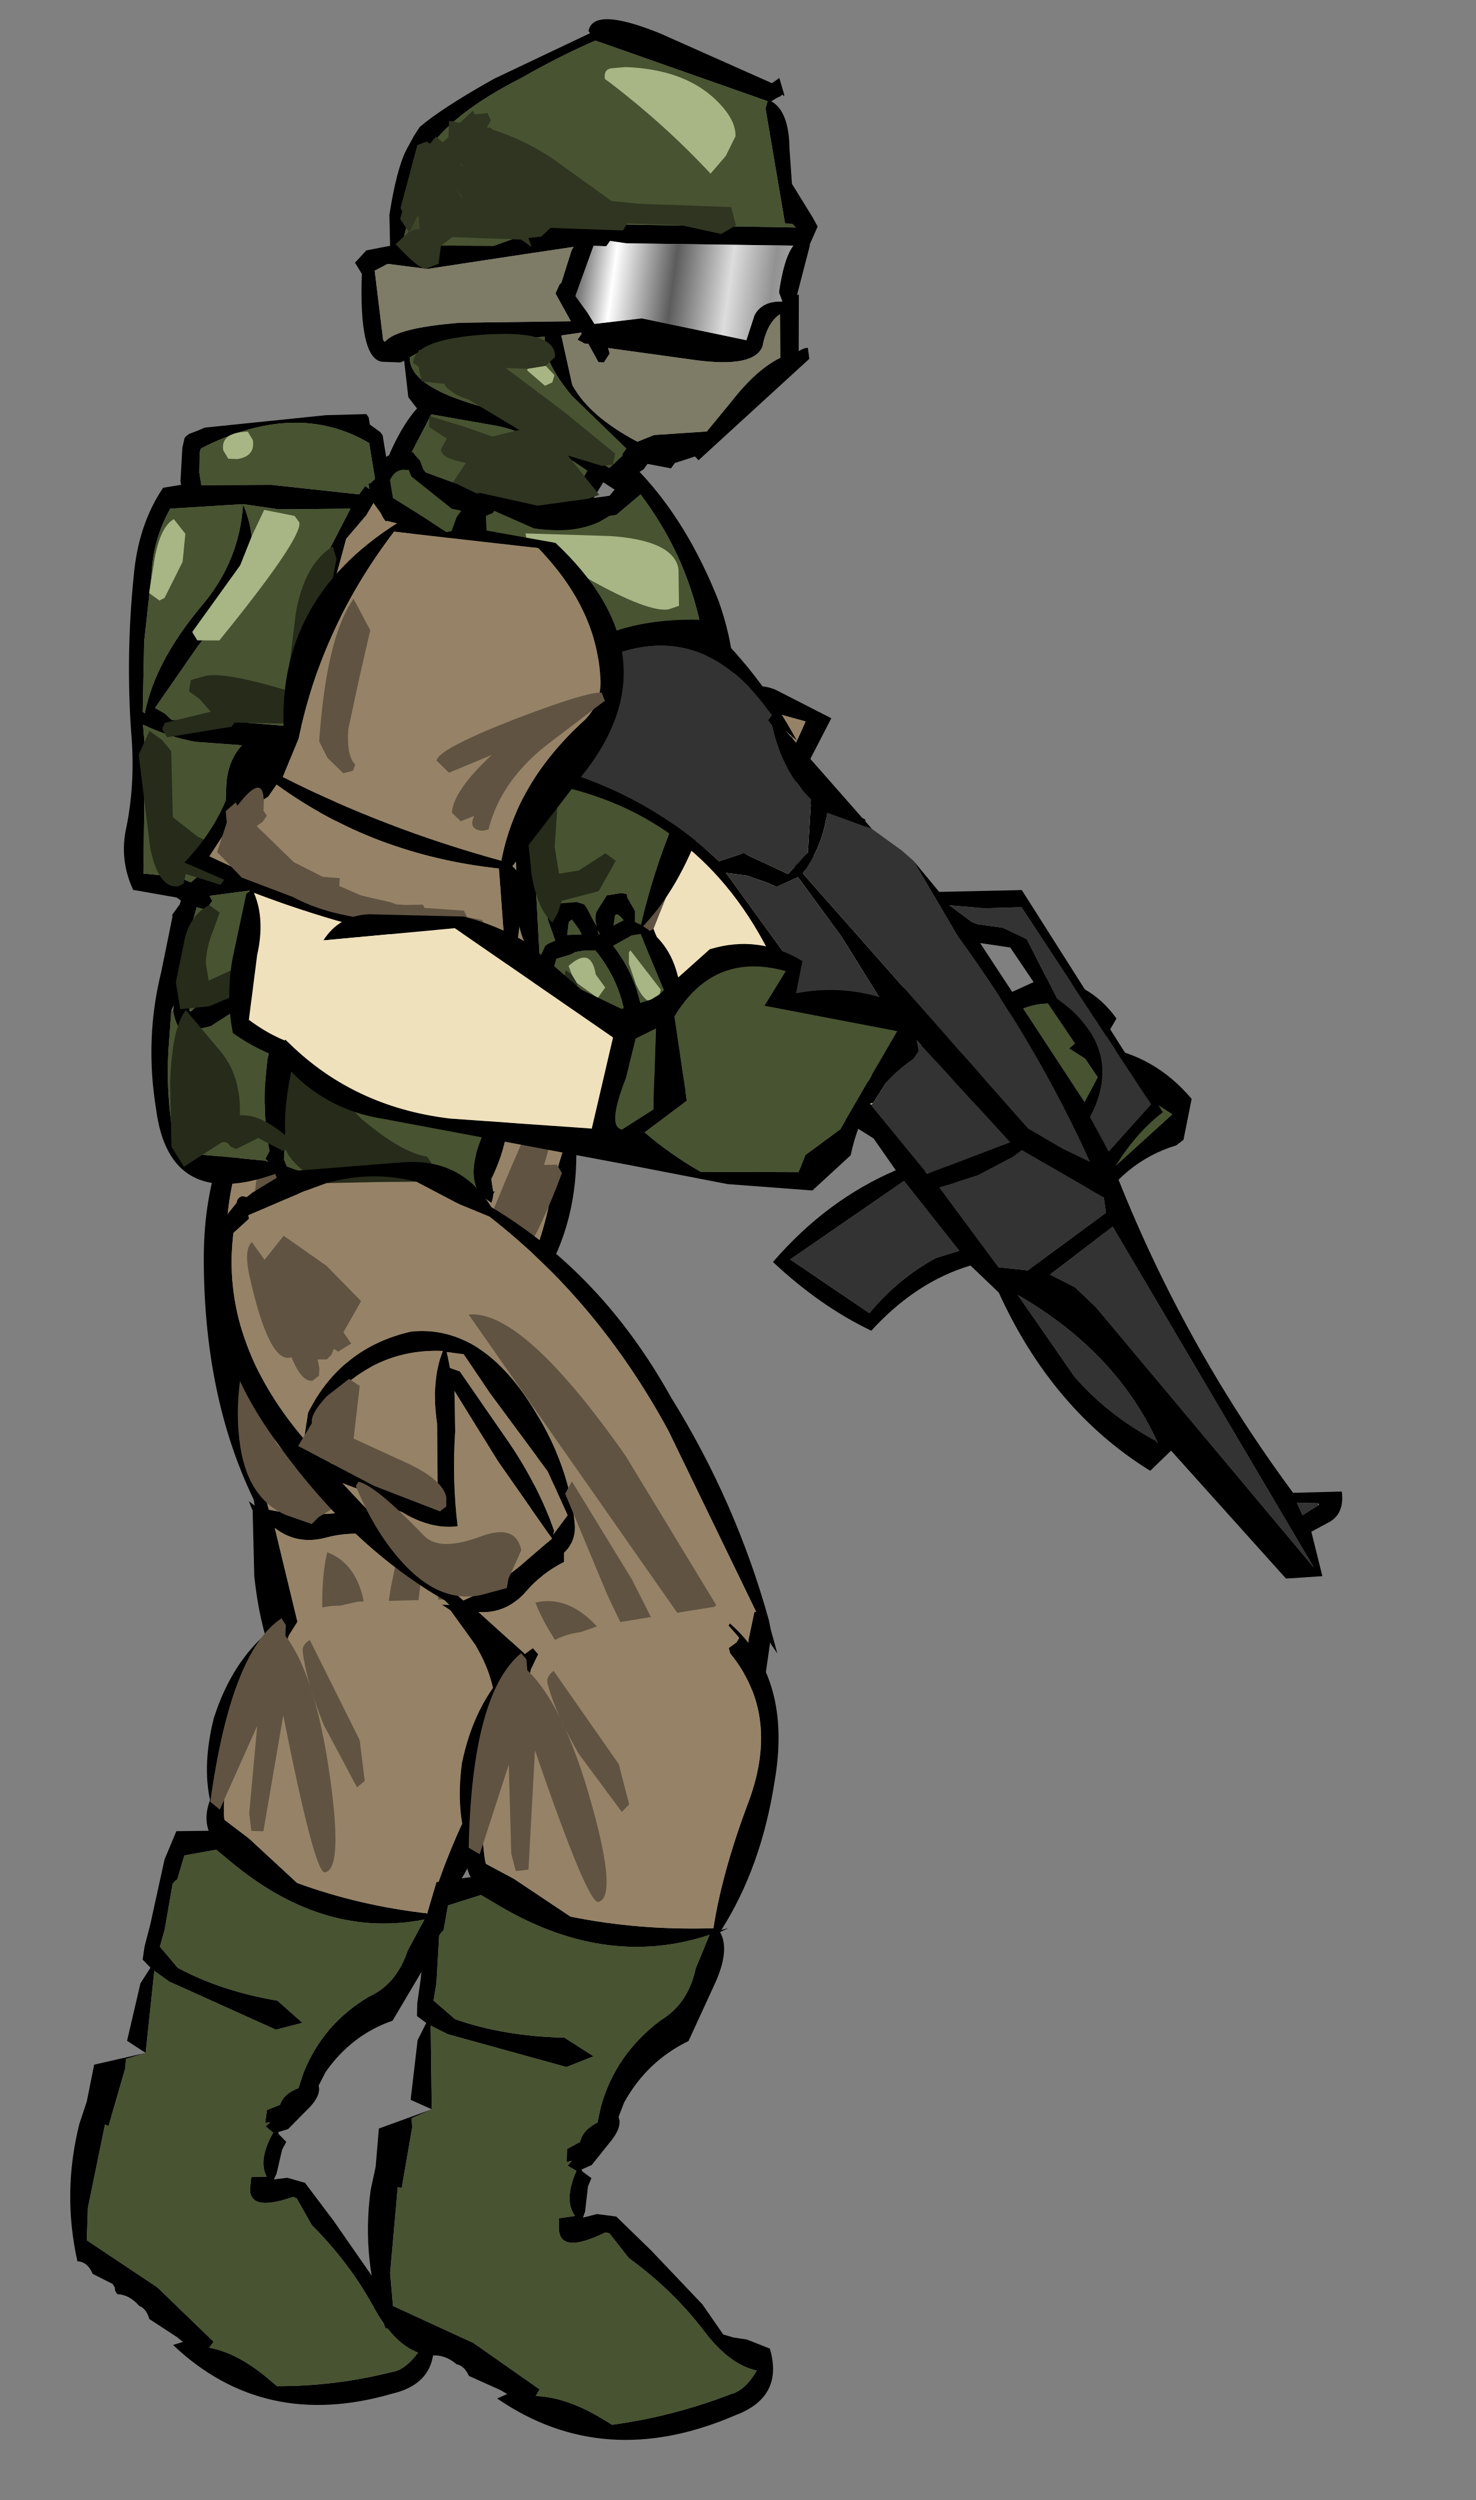 <?xml version="1.0" encoding="UTF-8" standalone="no"?>
<svg xmlns:xlink="http://www.w3.org/1999/xlink" height="394.8px" width="233.1px" xmlns="http://www.w3.org/2000/svg">
  <rect width="100%" height="100%" fill="#808080" stroke="none"/>
  <g transform="matrix(6.0, 0.0, 0.0, 6.0, 4.2, 0.0)">
    <use height="17.3" transform="matrix(0.397, -0.909, 0.767, 0.335, 7.35, 22.55)" width="11.3" xlink:href="#sprite0"/>
    <use height="7.8" transform="matrix(0.847, 0.28, -0.311, 0.941, 17.4, 21.3)" width="16.95" xlink:href="#sprite1"/>
    <use height="15.35" transform="matrix(0.955, 0.034, -0.034, 0.955, 8.88, 0.277)" width="12.7" xlink:href="#sprite2"/>
    <use height="17.8" transform="matrix(0.875, 0.372, -0.372, 0.875, 6.618, 26.767)" width="13.35" xlink:href="#sprite3"/>
    <use height="22.2" transform="matrix(0.885, -0.109, 0.115, 0.934, -0.702, 43.314)" width="14.85" xlink:href="#sprite4"/>
    <use height="26.95" transform="matrix(0.943, -0.154, 0.154, 0.943, 0.589, 11.924)" width="17.7" xlink:href="#sprite5"/>
    <use height="17.8" transform="matrix(0.931, -0.186, 0.186, 0.93, 4.393, 31.305)" width="13.35" xlink:href="#sprite3"/>
    <use height="22.2" transform="matrix(0.921, -0.238, 0.238, 0.921, 5.277, 45.312)" width="14.85" xlink:href="#sprite4"/>
    <use height="14.45" transform="matrix(0.537, 0.703, -0.635, 0.485, 18.811, 13.759)" width="35.4" xlink:href="#sprite6"/>
    <use height="17.3" transform="matrix(0.988, 0.069, -0.058, 0.834, 4.8, 13.4)" width="11.3" xlink:href="#sprite0"/>
    <use height="7.8" transform="matrix(0.99, -0.035, 0.035, 0.99, 6.55, 24.1)" width="16.95" xlink:href="#sprite1"/>
  </g>
  <defs>
    <g id="sprite0" transform="matrix(1.0, 0.0, 0.0, 1.0, 0.0, 0.0)">
      <use height="17.3" transform="matrix(1.0, 0.0, 0.0, 1.0, 0.0, 0.0)" width="11.3" xlink:href="#shape0"/>
    </g>
    <g id="shape0" transform="matrix(1.0, 0.0, 0.0, 1.0, 0.0, 0.0)">
      <path d="M4.95 0.3 Q3.2 3.45 2.8 7.0 L2.45 8.25 Q5.25 9.65 8.4 10.4 8.65 7.9 10.35 5.8 10.75 5.25 10.7 4.55 10.5 2.3 8.8 0.5 L4.95 0.3 M6.35 0.2 L6.9 0.0 9.25 0.3 Q12.55 3.5 10.55 7.25 L8.7 10.55 Q9.05 10.85 9.05 11.45 L8.95 13.4 7.65 13.3 7.2 14.4 Q6.85 14.95 6.85 15.65 L5.7 16.55 4.9 17.3 Q3.05 17.45 1.6 16.4 1.35 15.3 1.45 14.1 L1.7 12.0 1.8 11.9 0.0 11.15 Q1.1 9.6 1.25 7.65 L2.0 7.6 2.45 7.25 Q1.8 2.8 5.05 0.0 L6.35 0.2 M8.35 10.65 Q5.0 10.5 2.3 8.5 L2.1 8.9 1.75 9.2 1.5 9.1 0.65 10.9 Q4.45 12.7 8.6 12.7 L8.35 10.65 M2.0 15.95 Q4.25 17.65 5.95 15.5 L6.3 15.3 6.6 13.95 7.05 13.2 Q4.4 12.85 1.9 11.95 2.25 12.75 2.1 13.9 L2.0 15.95" fill="#000000" fill-rule="evenodd" stroke="none"/>
      <path d="M4.95 0.3 L8.8 0.5 Q10.5 2.3 10.7 4.55 10.75 5.25 10.35 5.8 8.65 7.9 8.4 10.4 5.25 9.65 2.45 8.25 L2.8 7.0 Q3.2 3.45 4.95 0.3 M8.35 10.65 L8.6 12.7 Q4.45 12.7 0.65 10.9 L1.5 9.1 1.75 9.2 2.1 8.9 2.3 8.5 Q5.0 10.5 8.35 10.65" fill="#968367" fill-rule="evenodd" stroke="none"/>
      <path d="M2.0 15.95 L2.1 13.9 Q2.25 12.75 1.9 11.95 4.4 12.85 7.05 13.2 L6.6 13.95 6.3 15.3 5.95 15.5 Q4.25 17.65 2.0 15.95" fill="#f0e1bd" fill-rule="evenodd" stroke="none"/>
      <path d="M10.85 5.15 L10.75 5.25 9.55 6.5 Q8.25 7.8 8.0 9.45 L7.85 9.5 Q7.45 9.5 7.6 9.05 L7.25 9.25 7.0 9.0 Q7.0 8.3 7.95 7.1 L6.85 7.75 6.5 7.4 Q6.5 7.05 8.45 5.95 10.35 4.9 10.75 4.9 L10.85 5.15 M4.3 4.95 L4.1 6.6 Q4.1 7.45 4.35 7.7 L4.3 7.9 4.05 8.0 3.6 7.55 3.35 7.05 Q3.35 3.75 4.0 2.5 L4.5 3.45 4.3 4.95 M1.3 9.25 L1.45 9.0 Q2.0 8.15 2.0 9.3 L2.0 9.35 2.1 9.5 2.0 9.7 1.85 9.85 2.9 10.9 3.1 11.0 3.7 11.3 4.15 11.3 4.15 11.55 4.75 11.8 5.55 11.95 5.7 12.0 5.75 12.0 5.95 12.0 6.4 11.95 6.45 12.05 7.5 12.05 7.6 12.25 8.0 12.3 8.1 12.5 7.85 12.75 7.35 12.75 7.25 12.75 6.0 12.7 5.85 12.75 5.4 12.65 4.7 12.5 Q3.7 12.4 2.95 12.0 L1.55 11.5 0.85 10.75 1.05 9.8 1.0 9.45 1.25 9.15 1.3 9.25" fill="#605342" fill-rule="evenodd" stroke="none"/>
    </g>
    <g id="sprite1" transform="matrix(1.0, 0.0, 0.0, 1.0, 0.0, 0.0)">
      <use height="7.8" transform="matrix(1.0, 0.0, 0.0, 1.0, 0.0, 0.0)" width="16.95" xlink:href="#shape1"/>
    </g>
    <g id="shape1" transform="matrix(1.0, 0.0, 0.0, 1.0, 0.0, 0.0)">
      <path d="M1.25 0.7 Q1.7 0.05 2.5 0.05 L5.0 0.2 Q5.85 0.45 6.65 0.95 L8.05 2.25 9.1 2.8 10.0 2.55 11.5 1.3 Q12.8 0.95 13.95 1.7 L13.75 2.55 Q15.35 2.3 16.8 3.1 L16.95 4.2 16.8 4.4 Q15.45 5.25 15.05 6.9 L14.0 7.8 11.75 7.55 9.15 6.95 2.7 5.5 Q1.1 5.2 0.1 3.95 -0.15 3.55 0.15 3.3 1.85 5.15 4.45 5.55 L8.2 5.95 8.85 3.55 4.75 0.5 1.25 0.7 M10.0 3.35 L9.45 3.6 9.15 4.65 Q8.6 5.9 9.0 6.0 L9.85 5.5 10.0 3.35 M12.9 2.85 L13.5 1.95 Q11.6 1.35 10.5 3.05 L10.75 5.3 9.6 6.1 Q10.25 6.7 11.05 7.2 L13.65 7.3 13.85 6.85 14.8 6.2 16.4 3.65 12.9 2.85" fill="#000000" fill-rule="evenodd" stroke="none"/>
      <path d="M1.25 0.7 L4.75 0.5 8.85 3.55 8.2 5.95 4.45 5.55 Q1.85 5.15 0.15 3.3 L0.3 1.05 1.25 0.7" fill="#f0e1bd" fill-rule="evenodd" stroke="none"/>
      <path d="M12.9 2.85 L16.4 3.65 14.8 6.2 13.85 6.85 13.65 7.3 11.05 7.2 Q10.25 6.7 9.6 6.1 L10.75 5.3 10.5 3.05 Q11.6 1.35 13.5 1.95 L12.9 2.85 M10.0 3.35 L9.85 5.5 9.0 6.0 Q8.6 5.9 9.15 4.65 L9.45 3.6 10.0 3.35" fill="#485331" fill-rule="evenodd" stroke="none"/>
    </g>
    <g id="sprite2" transform="matrix(1.0, 0.0, 0.0, 1.0, -0.4, 1.4)">
      <use height="15.35" transform="matrix(1.0, 0.0, 0.0, 1.0, 0.4, -1.4)" width="12.7" xlink:href="#shape2"/>
    </g>
    <g id="shape2" transform="matrix(1.0, 0.0, 0.0, 1.0, -0.4, 1.4)">
      <path d="M6.6 -1.05 Q6.7 -1.75 8.6 -1.05 L11.7 0.2 11.9 0.05 12.05 0.5 12.05 0.55 12.0 0.5 11.95 0.55 11.85 0.6 11.7 0.7 Q12.2 0.95 12.25 2.0 L12.35 2.95 12.95 3.85 13.1 4.1 12.9 4.6 12.9 4.65 12.6 6.0 12.65 6.0 12.7 7.55 Q12.85 7.45 12.95 7.45 L13.0 7.75 10.05 10.65 9.95 10.55 9.4 10.75 9.3 10.9 8.65 10.8 8.55 10.95 8.05 11.3 8.15 11.5 8.1 11.6 7.95 11.65 7.45 11.35 7.05 12.05 6.85 12.35 6.9 12.55 Q6.85 13.0 5.95 13.55 4.95 14.05 4.15 13.95 2.9 13.8 2.05 12.75 1.2 11.85 1.25 11.45 L1.25 11.4 1.35 11.3 Q1.75 10.1 2.25 9.5 L2.0 9.2 1.85 8.2 1.75 8.25 1.6 8.25 1.25 8.25 Q0.6 8.2 0.6 5.85 L0.4 5.55 0.7 5.2 1.35 5.05 1.3 4.2 Q1.45 2.95 1.7 2.4 L1.9 2.0 2.05 1.75 Q2.65 1.2 4.05 0.35 L6.65 -1.0 6.6 -1.05 M11.6 0.7 L6.8 -0.8 Q5.85 -0.35 4.8 0.3 2.9 1.35 2.25 2.45 L1.65 5.1 2.55 5.0 4.2 4.95 5.7 4.35 6.75 4.25 6.8 4.25 6.9 4.15 7.0 4.25 12.4 4.15 12.5 4.15 12.4 4.05 12.2 4.05 11.55 0.9 11.6 0.7 M12.45 4.65 L7.85 4.75 7.4 4.7 7.3 4.85 6.95 4.85 6.5 6.25 6.85 6.7 7.05 7.0 8.35 6.8 11.25 7.3 11.45 6.6 Q11.65 6.2 12.2 6.2 L12.1 5.95 Q12.2 5.0 12.45 4.65 M12.15 6.55 Q11.8 6.8 11.7 7.45 11.5 8.05 9.9 7.9 L7.45 7.65 7.5 7.8 7.35 8.05 7.2 8.05 6.9 7.55 6.8 7.55 6.6 7.45 6.7 7.3 6.7 7.25 6.15 7.35 6.5 8.7 Q7.0 9.55 8.35 10.2 L8.8 10.0 10.25 9.85 10.9 9.0 Q11.55 8.1 12.2 7.75 L12.15 6.55 M6.1 5.9 L6.35 5.0 6.4 4.9 5.05 5.15 2.4 5.65 1.3 5.55 0.95 5.75 1.25 7.65 1.3 7.7 Q1.6 7.3 3.35 7.1 L6.4 6.95 5.95 6.2 6.05 5.95 6.1 5.9 M2.25 7.95 L2.0 8.1 Q2.0 9.0 4.55 9.5 L6.65 10.4 7.6 10.95 7.95 10.6 7.95 10.55 8.05 10.4 6.5 9.0 Q5.65 8.05 5.7 7.4 L4.3 7.55 2.25 7.9 2.25 7.95 M1.75 11.35 L2.45 12.5 Q3.15 13.35 4.25 13.5 5.15 13.6 5.9 13.0 L6.1 12.8 6.1 12.7 7.0 11.05 Q5.45 10.05 4.45 9.9 L2.65 9.65 2.15 10.7 1.75 11.35" fill="#000000" fill-rule="evenodd" stroke="none"/>
      <path d="M11.6 0.7 L11.55 0.9 12.2 4.05 12.4 4.05 12.5 4.15 12.4 4.15 7.0 4.25 6.9 4.15 6.8 4.25 6.75 4.25 5.7 4.35 4.2 4.95 2.55 5.0 1.65 5.1 2.25 2.45 Q2.9 1.35 4.8 0.3 5.85 -0.35 6.8 -0.8 L11.6 0.7 M1.75 11.35 L2.15 10.7 2.65 9.65 4.45 9.9 Q5.45 10.05 7.0 11.05 L6.1 12.7 6.1 12.8 5.9 13.0 Q5.15 13.6 4.25 13.5 3.15 13.35 2.45 12.5 L1.75 11.35 M2.25 7.95 L2.25 7.9 4.3 7.55 5.7 7.4 Q5.65 8.05 6.5 9.0 L8.05 10.4 7.95 10.55 7.95 10.6 7.6 10.95 6.65 10.4 4.55 9.5 Q2.0 9.0 2.0 8.1 L2.25 7.95" fill="#485331" fill-rule="evenodd" stroke="none"/>
      <path d="M6.1 5.9 L6.05 5.95 5.95 6.2 6.4 6.95 3.35 7.1 Q1.6 7.3 1.3 7.7 L1.25 7.65 0.95 5.75 1.3 5.55 2.4 5.65 5.05 5.15 6.4 4.9 6.35 5.0 6.1 5.9 M12.15 6.55 L12.2 7.75 Q11.55 8.1 10.9 9.0 L10.25 9.85 8.8 10.0 8.35 10.2 Q7.0 9.55 6.5 8.7 L6.15 7.35 6.7 7.25 6.7 7.3 6.6 7.45 6.8 7.55 6.9 7.55 7.2 8.05 7.35 8.05 7.5 7.8 7.45 7.65 9.9 7.9 Q11.5 8.05 11.7 7.45 11.8 6.8 12.15 6.55" fill="#7e7b67" fill-rule="evenodd" stroke="none"/>
      <path d="M12.45 4.65 Q12.2 5.0 12.1 5.95 L12.2 6.2 Q11.65 6.2 11.45 6.6 L11.25 7.3 8.35 6.8 7.05 7.0 6.85 6.7 6.5 6.25 6.95 4.85 7.3 4.85 7.4 4.7 7.85 4.75 12.45 4.65" fill="url(#gradient0)" fill-rule="evenodd" stroke="none"/>
      <path d="M7.65 -0.1 Q9.2 -0.1 10.1 0.65 10.75 1.2 10.75 1.7 L10.5 2.25 10.1 2.75 Q8.8 1.45 7.25 0.35 L7.1 0.25 Q7.05 0.0 7.25 -0.05 L7.65 -0.1 M5.75 8.2 L6.0 8.45 5.95 8.65 5.75 8.75 5.25 8.35 5.25 8.3 5.75 8.2" fill="#a8b685" fill-rule="evenodd" stroke="none"/>
      <path d="M3.2 2.7 L3.25 2.75 3.25 2.8 3.2 2.7 M1.95 4.6 L1.9 4.6 2.05 4.25 2.1 4.2 2.15 4.55 1.95 4.6" fill="#3e4529" fill-rule="evenodd" stroke="none"/>
      <path d="M10.85 4.15 L10.45 4.4 9.35 4.2 7.85 4.2 7.75 4.4 5.75 4.4 5.5 4.65 5.15 4.7 5.25 4.95 4.95 4.75 3.8 4.75 3.05 4.75 2.75 5.0 2.7 5.5 2.35 5.65 Q2.15 5.65 1.5 5.0 L1.85 4.65 1.6 4.3 1.65 4.1 1.6 4.0 2.0 2.25 2.25 2.15 2.35 2.2 2.5 2.0 2.7 2.15 2.85 2.0 2.85 1.55 3.15 1.6 3.35 1.4 3.5 1.25 3.55 1.35 3.9 1.3 4.0 1.5 3.9 1.7 4.0 1.7 4.05 1.75 Q4.95 2.0 5.75 2.5 L7.4 3.6 8.15 3.65 10.7 3.65 10.85 4.15 M3.2 2.7 L3.25 2.8 3.25 2.75 3.2 2.7 M1.95 4.6 L2.15 4.55 2.1 4.2 2.05 4.25 1.9 4.6 1.85 4.65 1.95 4.6 M3.25 3.6 L3.1 3.4 3.3 3.7 3.25 3.6 M5.25 8.3 L4.65 8.3 6.3 9.45 7.75 10.55 7.7 10.85 7.4 10.9 6.45 10.65 7.35 11.7 6.85 11.9 7.0 12.1 Q7.0 12.55 4.6 13.25 3.3 13.25 3.25 12.15 L3.25 11.6 3.65 10.95 Q2.95 10.85 2.95 10.6 L3.1 10.3 2.6 10.0 2.6 9.7 3.55 9.95 4.35 10.2 5.05 10.0 5.1 10.0 3.65 9.2 Q3.25 9.1 3.0 8.85 L3.0 8.8 2.35 8.75 2.25 8.35 2.1 8.25 Q2.1 7.6 4.05 7.4 6.0 7.2 6.0 7.95 L5.75 8.2 5.25 8.3" fill="#2f3520" fill-rule="evenodd" stroke="none"/>
    </g>
    <linearGradient gradientTransform="matrix(0.004, 4.0E-4, -2.0E-4, 0.002, 9.45, 5.75)" gradientUnits="userSpaceOnUse" id="gradient0" spreadMethod="pad" x1="-819.2" x2="819.2">
      <stop offset="0.008" stop-color="#373737"/>
      <stop offset="0.208" stop-color="#ffffff"/>
      <stop offset="0.459" stop-color="#5c5c5c"/>
      <stop offset="0.694" stop-color="#dddddd"/>
      <stop offset="0.871" stop-color="#929292"/>
      <stop offset="1.0" stop-color="#aaaaaa"/>
    </linearGradient>
    <g id="sprite3" transform="matrix(1.0, 0.0, 0.0, 1.0, -0.55, 0.1)">
      <use height="17.8" transform="matrix(1.0, 0.0, 0.0, 1.0, 0.55, -0.1)" width="13.35" xlink:href="#shape3"/>
    </g>
    <g id="shape3" transform="matrix(1.0, 0.0, 0.0, 1.0, -0.55, 0.1)">
      <path d="M3.45 -0.05 L6.4 0.3 Q8.0 0.5 8.55 2.0 11.2 4.4 12.4 8.15 13.6 11.35 13.85 14.75 L13.85 15.0 13.9 15.7 13.75 15.35 13.75 15.4 13.45 16.25 13.2 16.45 12.35 17.05 12.15 17.3 Q8.45 18.8 6.0 14.4 L5.25 12.75 5.05 12.55 5.25 12.6 5.15 12.45 Q2.75 10.35 1.25 6.8 0.0 3.8 1.0 1.45 L1.0 1.35 1.0 1.2 1.05 1.0 1.65 0.5 Q1.7 0.35 1.85 0.35 L1.95 0.4 2.15 0.3 3.25 -0.1 3.45 -0.05 M6.55 5.7 L6.55 6.15 6.8 6.3 7.75 8.5 Q8.3 9.8 8.5 11.15 L8.45 11.25 8.95 10.8 8.65 9.5 7.5 7.05 7.0 5.85 6.55 5.7 M4.2 0.45 L3.55 0.55 1.9 0.9 1.9 1.0 1.4 1.3 Q0.45 4.15 2.2 7.3 L2.45 6.6 Q3.7 5.0 5.7 4.95 7.7 5.15 8.65 7.85 9.25 9.5 9.1 11.05 9.05 11.55 8.65 11.8 L8.6 12.05 Q7.9 12.25 7.4 12.65 6.75 13.15 6.0 12.95 L8.6 16.45 Q8.95 16.95 9.55 17.1 11.45 17.4 12.9 16.05 L13.2 15.15 13.5 14.45 13.55 14.45 12.15 9.05 Q10.95 5.15 8.45 2.25 L7.7 1.75 6.65 0.9 Q5.5 0.35 4.2 0.45 M3.0 8.7 L4.9 11.75 5.0 11.7 5.65 12.55 Q6.65 12.35 7.6 11.8 L8.4 11.35 7.35 8.95 6.55 6.8 6.35 7.9 Q6.0 9.2 5.9 10.5 5.15 10.45 4.45 9.8 L3.6 9.3 3.55 9.15 3.5 9.1 3.4 8.95 3.0 8.7 M2.55 7.45 L2.7 7.65 2.75 7.8 2.8 8.1 5.05 9.5 5.45 9.95 5.9 7.6 Q5.95 6.45 6.45 5.65 4.8 5.25 3.35 6.2 2.7 6.7 2.55 7.45" fill="#000000" fill-rule="evenodd" stroke="none"/>
      <path d="M6.55 5.7 L7.0 5.85 7.5 7.05 8.65 9.5 8.95 10.8 8.45 11.25 8.5 11.15 Q8.3 9.8 7.75 8.5 L6.8 6.3 6.55 6.15 6.55 5.7 M4.2 0.45 L5.6 0.7 6.65 0.9 7.7 1.75 8.45 2.25 Q10.95 5.15 12.15 9.05 L13.55 14.45 13.5 14.45 13.2 15.15 12.9 16.05 Q11.45 17.4 9.55 17.1 8.95 16.95 8.6 16.45 L6.0 12.95 Q6.75 13.15 7.4 12.65 7.9 12.25 8.6 12.05 L8.65 11.8 Q9.05 11.55 9.1 11.05 9.25 9.5 8.65 7.85 7.7 5.15 5.7 4.95 3.7 5.0 2.45 6.6 L2.2 7.3 Q0.45 4.15 1.4 1.3 L1.9 1.0 1.9 0.9 3.55 0.55 4.2 0.45 M2.55 7.45 Q2.7 6.7 3.35 6.2 4.8 5.25 6.45 5.65 5.95 6.45 5.9 7.6 L5.45 9.95 5.05 9.5 2.8 8.1 2.75 7.8 2.7 7.65 2.55 7.45 M3.0 8.7 L3.4 8.95 3.5 9.1 3.55 9.15 3.6 9.3 4.45 9.8 Q5.15 10.45 5.9 10.5 6.0 9.2 6.35 7.9 L6.55 6.8 7.35 8.95 8.4 11.35 7.6 11.8 Q6.65 12.35 5.65 12.55 L5.0 11.7 4.9 11.75 3.0 8.7" fill="#968367" fill-rule="evenodd" stroke="none"/>
      <path d="M3.75 2.7 L4.5 3.85 3.85 4.6 4.0 4.95 3.6 5.1 3.5 5.0 3.4 5.15 3.25 5.25 3.0 5.2 3.0 5.45 2.95 5.65 2.75 5.75 Q2.45 5.75 2.3 5.0 L2.25 5.0 Q1.65 5.0 1.6 2.5 1.6 1.8 1.85 1.65 L2.1 2.2 2.75 1.65 3.75 2.7 M4.0 6.15 L3.55 7.55 4.65 8.35 Q5.75 9.1 5.75 9.65 L5.7 9.9 5.5 10.0 3.85 8.95 2.0 7.45 2.5 6.9 Q2.5 6.65 3.05 6.25 L3.75 5.9 4.0 6.15 M3.35 8.85 L3.45 8.75 Q3.9 8.95 4.95 10.6 5.3 11.1 6.5 10.9 7.5 10.75 7.5 11.5 L7.25 11.85 7.0 12.2 6.9 12.45 6.15 12.5 Q4.95 12.5 4.15 11.1 3.6 10.15 3.35 8.85 M9.25 9.9 L10.35 12.9 11.0 15.25 10.9 15.6 10.6 15.6 Q10.45 15.6 10.45 15.8 L10.35 16.15 9.6 13.2 9.0 10.2 9.25 9.9 M9.65 16.6 L9.5 16.65 Q9.15 16.65 8.45 15.25 7.75 13.9 7.6 13.0 9.15 12.95 9.85 15.85 L9.65 16.6 M12.05 14.4 L12.35 15.45 12.25 15.6 12.1 15.65 7.35 4.8 Q8.85 4.95 10.85 9.5 L12.5 14.05 12.05 14.4" fill="#605342" fill-rule="evenodd" stroke="none"/>
    </g>
    <g id="sprite4" transform="matrix(1.0, 0.0, 0.0, 1.0, 3.1, -0.35)">
      <use height="22.2" transform="matrix(1.0, 0.0, 0.0, 1.0, -3.1, 0.35)" width="14.85" xlink:href="#shape4"/>
    </g>
    <g id="shape4" transform="matrix(1.0, 0.0, 0.0, 1.0, 3.1, -0.35)">
      <path d="M5.7 0.7 L5.4 1.05 5.35 1.15 4.8 1.35 Q4.1 2.25 3.55 3.35 3.0 4.5 2.85 5.85 L2.85 5.95 3.5 6.55 4.75 7.95 Q6.5 8.8 8.5 9.25 9.1 7.85 10.25 6.2 11.8 4.05 10.85 2.0 L10.85 1.85 11.1 1.75 11.2 1.65 11.0 1.25 11.05 1.2 Q12.35 3.1 11.15 5.75 10.2 7.95 8.7 9.35 L8.9 9.35 8.65 9.4 Q8.8 9.95 8.15 10.75 L7.05 12.1 Q5.8 12.35 4.9 13.3 L4.65 13.65 Q4.7 13.95 4.2 14.3 L3.6 14.75 3.3 14.8 3.3 14.85 3.5 15.1 3.35 15.3 3.1 15.95 3.0 16.1 3.4 16.1 3.9 16.3 4.6 17.45 5.6 19.25 5.95 20.2 6.2 20.35 6.55 20.5 7.1 20.9 Q7.15 22.3 5.7 22.45 1.8 23.05 -0.55 20.35 L-0.25 20.3 -0.4 20.15 -1.15 19.55 Q-1.2 19.25 -1.4 19.15 -1.65 18.8 -2.0 18.75 L-2.05 18.65 -2.05 18.55 -2.1 18.45 -2.65 18.1 Q-2.75 17.75 -3.05 17.7 -3.25 15.75 -2.5 13.9 L-2.2 13.3 -1.85 12.3 -0.3 12.15 -0.8 11.75 -0.2 10.2 0.15 9.8 -0.05 9.55 0.05 9.2 0.3 8.6 0.95 6.85 1.4 6.1 2.35 6.2 Q2.25 5.8 2.5 5.35 2.4 4.35 2.9 3.1 3.85 1.15 5.6 0.5 L5.7 0.7 M-0.3 12.15 L-0.9 12.25 -0.95 12.5 -1.65 14.05 -1.75 14.0 -2.55 16.25 -2.7 17.15 -0.8 18.7 0.65 20.4 0.5 20.55 Q1.35 20.8 2.2 21.7 L2.35 21.85 Q4.05 22.05 5.75 21.85 6.15 21.85 6.6 21.4 5.9 21.05 5.45 19.95 4.9 18.65 3.95 17.5 L3.6 16.7 3.5 16.65 Q2.05 16.95 2.3 16.15 L2.35 15.95 2.8 16.0 Q2.6 15.5 3.15 14.8 L2.95 14.6 3.1 14.5 2.95 14.5 3.05 14.15 3.45 14.05 Q3.6 13.75 4.05 13.65 L4.25 13.25 Q5.0 11.95 6.45 11.35 7.3 11.1 7.75 10.2 L8.35 9.4 Q5.4 9.6 3.0 7.25 L2.5 6.75 1.55 6.8 1.5 6.9 1.25 7.45 Q1.2 7.45 1.1 7.55 L0.7 8.8 0.5 9.25 0.95 9.9 Q2.15 10.7 3.75 11.15 L4.4 11.85 3.6 11.95 0.65 10.25 0.25 9.9 -0.3 12.15" fill="#000000" fill-rule="evenodd" stroke="none"/>
      <path d="M11.0 1.25 L11.2 1.65 11.1 1.75 10.85 1.85 10.85 2.0 Q11.8 4.05 10.25 6.2 9.1 7.85 8.5 9.25 6.5 8.8 4.75 7.95 L3.5 6.55 2.85 5.95 2.85 5.85 Q3.0 4.5 3.55 3.35 4.1 2.25 4.8 1.35 L5.35 1.15 5.4 1.05 5.7 0.7 Q6.2 0.3 7.0 0.4 L7.55 0.35 10.8 0.65 10.95 0.75 10.9 0.8 Q10.75 1.2 11.0 1.25" fill="#968367" fill-rule="evenodd" stroke="none"/>
      <path d="M-0.3 12.15 L0.25 9.9 0.65 10.25 3.6 11.95 4.4 11.85 3.75 11.15 Q2.15 10.7 0.95 9.9 L0.5 9.25 0.7 8.8 1.1 7.55 Q1.2 7.45 1.25 7.45 L1.5 6.9 1.55 6.8 2.5 6.75 3.0 7.25 Q5.4 9.6 8.35 9.4 L7.75 10.2 Q7.3 11.1 6.45 11.35 5.0 11.95 4.25 13.25 L4.05 13.65 Q3.6 13.75 3.45 14.05 L3.05 14.15 2.95 14.5 3.1 14.5 2.95 14.6 3.15 14.8 Q2.6 15.5 2.8 16.0 L2.35 15.95 2.3 16.15 Q2.05 16.95 3.5 16.65 L3.6 16.7 3.95 17.5 Q4.9 18.65 5.45 19.95 5.9 21.05 6.6 21.4 6.15 21.85 5.75 21.85 4.05 22.05 2.35 21.85 L2.2 21.7 Q1.35 20.8 0.5 20.55 L0.65 20.4 -0.8 18.7 -2.7 17.15 -2.55 16.25 -1.75 14.0 -1.65 14.05 -0.95 12.5 -0.9 12.25 -0.3 12.15" fill="#485331" fill-rule="evenodd" stroke="none"/>
      <path d="M5.3 1.05 Q6.1 2.35 6.1 5.55 6.1 7.75 5.6 7.75 5.3 7.75 4.95 3.25 L3.95 6.4 3.6 6.35 3.6 5.85 4.15 3.45 2.75 5.65 2.5 5.4 Q3.65 1.3 5.25 0.55 L5.35 0.75 5.3 1.05 M6.0 1.25 L7.1 4.2 7.1 5.35 6.85 5.5 6.1 3.65 Q5.75 2.4 5.75 1.55 5.75 1.35 6.0 1.25" fill="#605342" fill-rule="evenodd" stroke="none"/>
    </g>
    <g id="sprite5" transform="matrix(1.0, 0.0, 0.0, 1.0, -1.5, -3.4)">
      <use height="26.95" transform="matrix(1.0, 0.0, 0.0, 1.0, 1.5, 3.4)" width="17.7" xlink:href="#shape5"/>
    </g>
    <g id="shape5" transform="matrix(1.0, 0.0, 0.0, 1.0, -1.5, -3.4)">
      <path d="M10.25 4.55 Q8.45 3.05 5.65 3.95 L5.6 4.05 5.5 4.6 5.5 4.95 7.4 5.25 9.75 5.9 9.95 5.7 10.05 5.8 10.05 5.65 10.1 5.65 10.25 5.55 10.25 5.0 10.25 4.6 10.25 4.55 M10.65 4.4 L10.65 5.0 10.8 4.95 11.25 4.95 11.4 5.0 11.45 5.1 11.55 5.25 11.6 5.5 11.65 5.6 12.45 6.05 12.95 6.4 13.05 6.4 14.55 7.0 16.55 7.05 16.95 6.7 17.45 6.5 Q18.55 8.1 19.05 10.4 19.4 12.35 18.8 13.95 L18.9 14.15 18.7 14.25 18.5 14.6 18.55 14.3 18.5 14.3 17.4 16.75 Q16.55 18.15 15.55 18.9 16.65 19.85 16.1 21.9 15.55 24.0 13.6 24.1 L12.8 24.25 Q12.35 28.65 7.95 30.15 5.65 30.85 4.75 29.05 L4.45 27.85 Q4.35 26.25 4.65 24.8 L4.45 24.0 Q1.4 24.55 1.5 21.7 1.5 19.75 2.25 18.0 L2.8 16.55 2.8 16.5 3.05 16.25 3.1 16.15 3.0 16.05 2.0 15.7 1.85 15.65 Q1.6 14.75 1.95 13.9 2.4 12.7 2.5 11.3 2.7 9.2 3.25 7.15 3.6 5.75 4.45 4.85 L4.95 4.85 4.95 4.75 5.15 3.85 5.25 3.6 5.3 3.55 5.4 3.5 5.65 3.45 5.85 3.4 9.2 3.6 10.3 3.75 10.35 3.85 10.35 4.05 10.6 4.3 10.65 4.4 M10.65 5.65 L10.65 6.15 11.45 6.85 12.1 7.45 12.1 7.3 12.3 6.95 12.45 6.8 12.2 6.7 11.25 5.65 11.2 5.45 11.15 5.45 Q10.85 5.35 10.65 5.65 M13.1 7.05 L13.0 7.9 12.85 9.1 12.7 10.8 12.35 11.2 11.95 11.35 11.95 11.6 11.95 12.1 11.9 12.45 11.95 13.05 11.95 13.6 12.4 14.0 12.35 13.15 Q12.35 11.95 12.7 11.2 L13.1 13.05 15.15 13.45 18.5 13.85 18.55 13.75 18.45 10.95 Q18.35 8.95 17.4 7.15 L16.65 7.6 16.45 7.6 Q15.6 8.0 14.35 7.6 L13.35 6.95 13.3 7.0 13.1 7.05 M10.35 6.75 L10.3 6.65 10.25 6.5 10.1 6.2 9.85 6.5 9.2 7.05 8.7 8.15 Q8.5 8.55 8.6 9.05 9.2 9.6 10.05 10.0 L11.4 11.05 11.6 10.85 11.7 10.8 11.8 10.9 12.2 10.6 12.4 9.3 12.35 8.3 12.1 8.2 11.5 7.65 Q11.4 7.5 11.15 7.45 L10.75 6.9 10.4 6.75 10.35 6.75 M11.35 11.35 L11.4 11.2 Q10.4 10.95 9.5 10.05 L8.3 10.0 8.55 10.6 8.6 10.6 Q8.85 10.7 8.75 10.95 L9.65 11.7 11.3 12.9 11.25 12.25 11.35 11.5 11.35 11.35 M6.55 5.65 Q7.0 7.55 5.3 8.75 L4.7 9.3 3.25 10.8 3.5 11.0 3.65 11.2 5.05 11.45 7.05 11.95 7.65 12.15 8.0 10.9 8.1 10.85 7.75 10.4 8.05 9.6 8.3 9.15 Q7.95 8.6 8.45 7.6 L9.45 6.25 7.5 5.95 6.55 5.65 4.55 5.45 Q3.95 6.2 3.75 7.15 L3.25 8.95 2.9 10.85 2.95 10.9 Q3.45 9.55 4.95 8.25 6.2 7.2 6.55 5.65 M2.8 11.85 L2.2 15.25 2.95 15.45 3.05 15.45 3.45 15.7 3.7 15.55 4.4 15.55 4.4 15.4 4.85 13.2 Q5.0 12.55 5.45 12.2 L4.2 11.9 Q3.5 11.65 2.85 11.2 L2.8 11.85 M8.4 11.2 L8.2 12.35 8.15 12.35 7.75 14.1 Q7.55 15.25 7.7 16.35 L7.7 16.95 8.9 17.1 Q9.7 17.3 10.4 17.75 L10.9 17.9 11.05 18.0 11.1 18.15 11.15 18.25 11.2 18.35 11.3 18.4 11.55 18.6 11.7 18.7 11.65 20.05 11.6 20.45 11.75 20.35 12.1 20.35 12.45 19.55 12.6 19.35 Q12.1 18.95 12.2 17.9 L12.5 15.75 12.65 15.25 12.6 15.15 12.5 15.25 12.5 15.1 11.95 14.6 Q11.25 14.15 11.45 13.65 L11.4 13.3 9.4 12.15 8.45 11.2 8.4 11.2 M6.55 12.7 L5.6 12.75 5.35 13.15 4.95 14.65 4.85 15.6 5.0 15.6 Q5.45 15.65 5.85 15.85 L5.9 15.95 6.1 16.2 6.4 16.9 6.4 17.1 6.7 16.6 Q6.6 16.2 6.95 15.55 L7.2 15.05 7.25 14.3 7.3 13.85 Q7.2 13.15 6.55 12.7 M7.25 16.9 L7.3 16.95 7.45 16.95 7.25 16.1 7.05 16.8 7.25 16.9 M2.9 19.2 Q4.1 18.3 5.65 18.55 L6.15 17.5 5.95 17.25 5.75 16.6 5.55 16.2 3.9 16.15 3.95 16.3 3.75 16.5 3.6 16.45 3.5 16.4 2.8 17.9 2.6 18.45 2.6 18.5 2.65 18.45 2.85 18.75 2.85 19.15 2.85 19.2 2.9 19.2 M7.05 17.5 L7.0 17.5 6.75 18.0 7.4 19.95 7.85 22.05 7.95 21.9 9.75 20.65 10.9 19.1 10.9 19.05 11.1 18.9 11.05 18.85 10.85 18.75 10.8 18.7 10.8 18.6 10.8 18.5 10.75 18.4 9.5 18.05 7.4 17.2 7.3 17.4 7.05 17.5 M7.6 12.4 L7.05 12.35 7.45 13.05 7.6 12.4 M4.3 23.6 L4.25 23.55 4.4 23.35 Q4.35 22.2 4.75 20.85 L5.55 18.75 3.35 19.7 2.55 19.75 Q2.4 19.5 2.4 19.1 L2.45 18.95 2.35 19.1 2.1 20.15 Q1.85 21.25 1.85 22.4 L1.9 22.9 2.15 23.05 3.3 23.35 4.25 23.6 4.3 23.65 4.3 23.6 M4.95 22.75 L4.75 23.65 4.8 23.85 Q6.2 24.65 7.8 25.0 L9.9 25.4 Q9.7 24.9 10.1 24.15 10.85 22.85 11.2 21.35 L11.3 19.25 Q11.05 20.15 10.0 21.05 8.9 22.05 7.95 22.45 L7.95 22.55 Q7.05 21.75 6.65 20.05 L6.45 18.7 5.85 20.3 Q5.4 21.7 5.25 23.2 L5.2 23.25 5.0 23.05 5.0 22.75 4.95 22.7 4.95 22.75 M11.3 22.6 L11.25 22.65 Q11.05 24.05 10.3 25.1 L10.3 25.2 10.3 25.4 10.3 25.45 10.35 25.45 10.3 25.5 10.25 25.65 10.2 25.75 10.0 25.55 Q7.6 25.85 5.3 24.65 L4.95 24.5 Q5.25 25.45 5.05 26.65 L4.9 27.8 5.0 29.3 Q9.65 31.15 11.7 26.2 12.1 25.1 12.6 24.25 L12.3 24.2 11.95 22.8 Q11.45 23.0 11.35 22.6 11.3 22.35 11.5 22.35 L11.95 22.35 11.9 22.2 Q11.85 21.5 11.95 20.85 L11.55 20.6 11.3 22.6 M15.4 18.45 L15.35 18.75 15.5 18.85 Q16.05 17.5 16.85 16.2 L18.05 14.4 Q15.75 15.0 13.6 13.75 L13.15 13.55 13.1 13.55 12.85 14.75 Q13.1 15.3 12.95 16.05 L12.6 19.3 12.8 19.0 12.9 18.95 13.1 18.9 13.0 18.35 Q12.95 18.0 13.25 17.9 L13.85 17.95 14.05 18.05 14.1 18.15 14.25 18.6 14.3 18.7 Q14.25 18.5 14.35 18.3 L14.7 17.9 15.1 17.9 15.25 17.95 15.25 18.05 15.4 18.45 M13.55 18.45 L13.45 18.8 13.85 18.85 13.8 18.7 13.65 18.4 13.55 18.45 M14.35 18.95 L14.3 18.8 14.3 18.9 14.35 18.95 M15.05 18.65 Q14.85 18.3 14.8 18.6 L14.75 18.75 15.05 18.65 M13.05 19.4 L12.55 20.5 12.55 20.6 12.45 20.7 12.4 21.1 Q12.2 22.2 12.5 23.25 L12.65 23.55 Q14.55 23.85 14.65 21.55 14.75 20.4 14.15 19.35 L13.85 19.3 13.6 19.3 13.45 19.35 13.05 19.4 M14.9 22.9 L15.6 21.9 15.9 21.0 15.45 19.1 15.2 19.1 14.65 19.3 Q15.3 20.5 15.1 21.95 L14.9 22.9" fill="#000000" fill-rule="evenodd" stroke="none"/>
      <path d="M10.25 4.55 L10.25 4.6 10.25 5.0 10.25 5.55 10.1 5.65 10.05 5.65 10.05 5.8 9.95 5.7 9.75 5.9 7.4 5.25 5.5 4.95 5.5 4.6 5.6 4.05 5.65 3.95 Q8.45 3.05 10.25 4.55 M13.1 7.05 L13.3 7.0 13.35 6.95 14.35 7.6 Q15.6 8.0 16.45 7.6 L16.65 7.6 17.4 7.15 Q18.35 8.95 18.45 10.95 L18.55 13.75 18.5 13.85 15.15 13.45 13.1 13.05 12.7 11.2 Q12.35 11.95 12.35 13.15 L12.4 14.0 11.95 13.6 11.95 13.05 11.9 12.45 11.95 12.1 11.95 11.6 11.95 11.35 12.35 11.2 12.7 10.8 12.85 9.1 13.0 7.9 13.1 7.05 M10.65 5.65 Q10.85 5.35 11.15 5.45 L11.2 5.45 11.25 5.65 12.2 6.7 12.45 6.8 12.3 6.95 12.1 7.3 12.1 7.45 11.45 6.85 10.65 6.15 10.65 5.65 M2.8 11.85 L2.85 11.2 Q3.5 11.65 4.2 11.9 L5.45 12.2 Q5.0 12.55 4.85 13.2 L4.4 15.4 4.4 15.55 3.7 15.55 3.45 15.7 3.05 15.45 2.95 15.45 2.2 15.25 2.8 11.85 M6.55 5.65 Q6.2 7.2 4.95 8.25 3.45 9.55 2.95 10.9 L2.9 10.85 3.25 8.95 3.75 7.15 Q3.95 6.2 4.55 5.45 L6.55 5.65 7.5 5.95 9.45 6.25 8.45 7.6 Q7.95 8.6 8.3 9.15 L8.05 9.6 7.75 10.4 8.1 10.85 8.0 10.9 7.65 12.15 7.05 11.95 5.05 11.45 3.65 11.2 3.5 11.0 3.25 10.8 4.7 9.3 5.3 8.75 Q7.0 7.55 6.55 5.65 M11.35 11.35 L11.35 11.5 11.25 12.25 11.3 12.9 9.65 11.7 8.75 10.95 Q8.85 10.7 8.6 10.6 L8.55 10.6 8.3 10.0 9.5 10.05 Q10.4 10.95 11.4 11.2 L11.35 11.35 M6.55 12.7 Q7.2 13.15 7.3 13.85 L7.25 14.3 7.2 15.05 6.95 15.55 Q6.6 16.2 6.7 16.6 L6.4 17.1 6.4 16.9 6.1 16.2 5.9 15.95 5.85 15.85 Q5.45 15.65 5.0 15.6 L4.85 15.6 4.95 14.65 5.35 13.15 5.6 12.75 6.55 12.7 M2.6 18.45 L2.8 17.9 3.5 16.4 3.6 16.45 3.75 16.5 3.95 16.3 3.9 16.15 5.55 16.2 5.75 16.6 5.95 17.25 6.15 17.5 5.65 18.55 Q4.1 18.3 2.9 19.2 L2.85 19.15 2.85 18.75 2.65 18.45 2.6 18.45 M7.6 12.4 L7.45 13.05 7.05 12.35 7.6 12.4 M7.05 17.5 L7.3 17.4 7.4 17.2 9.5 18.05 10.75 18.4 10.8 18.5 10.8 18.6 10.8 18.7 10.85 18.75 11.05 18.85 11.1 18.9 10.9 19.05 10.9 19.1 9.75 20.65 7.95 21.9 7.85 22.05 7.4 19.95 6.75 18.0 7.0 17.5 7.05 17.5 M2.4 19.1 Q2.4 19.5 2.55 19.75 L3.35 19.7 5.55 18.75 4.75 20.85 Q4.35 22.2 4.4 23.35 L4.25 23.55 4.3 23.6 4.25 23.6 3.3 23.35 2.15 23.05 1.9 22.9 1.85 22.4 Q1.85 21.25 2.1 20.15 L2.35 19.1 2.4 19.1 M5.0 22.75 L5.0 23.05 5.2 23.25 5.25 23.2 Q5.4 21.7 5.85 20.3 L6.45 18.7 6.65 20.05 Q7.05 21.75 7.95 22.55 L7.95 22.45 Q8.9 22.05 10.0 21.05 11.05 20.15 11.3 19.25 L11.2 21.35 Q10.85 22.85 10.1 24.15 9.7 24.9 9.9 25.4 L7.8 25.0 Q6.2 24.65 4.8 23.85 L4.75 23.65 4.95 22.75 5.0 22.75 M11.35 22.6 L11.3 22.6 11.55 20.6 11.95 20.85 Q11.85 21.5 11.9 22.2 L11.95 22.35 11.5 22.35 Q11.3 22.35 11.35 22.6 M13.55 18.45 L13.65 18.4 13.8 18.7 13.85 18.85 13.45 18.8 13.55 18.45 M15.4 18.45 L15.25 18.05 15.25 17.95 15.1 17.9 14.7 17.9 14.35 18.3 Q14.25 18.5 14.3 18.7 L14.25 18.6 14.1 18.15 14.05 18.05 13.85 17.95 13.25 17.9 Q12.95 18.0 13.0 18.35 L13.1 18.9 12.9 18.95 12.8 19.0 12.6 19.3 12.95 16.05 Q13.1 15.3 12.85 14.75 L13.1 13.55 13.15 13.55 13.6 13.75 Q15.75 15.0 18.05 14.4 L16.85 16.2 Q16.05 17.5 15.5 18.85 L15.35 18.75 15.4 18.45 M14.9 22.9 L15.1 21.95 Q15.3 20.5 14.65 19.3 L15.2 19.1 15.45 19.1 15.9 21.0 15.6 21.9 14.9 22.9 M13.05 19.4 L13.45 19.35 13.6 19.3 13.85 19.3 14.15 19.35 Q14.75 20.4 14.65 21.55 14.55 23.85 12.65 23.55 L12.5 23.25 Q12.2 22.2 12.4 21.1 L12.45 20.7 12.55 20.6 12.55 20.5 13.05 19.4 M15.05 18.65 L14.75 18.75 14.8 18.6 Q14.85 18.3 15.05 18.65" fill="#485331" fill-rule="evenodd" stroke="none"/>
      <path d="M10.35 6.75 L10.4 6.75 10.75 6.9 11.15 7.45 Q11.4 7.5 11.5 7.65 L12.1 8.2 12.35 8.3 12.4 9.3 12.2 10.6 11.8 10.9 11.7 10.8 11.6 10.85 11.4 11.05 10.05 10.0 Q9.2 9.6 8.6 9.05 8.5 8.55 8.7 8.15 L9.2 7.05 9.85 6.5 10.1 6.2 10.25 6.5 10.3 6.65 10.35 6.75 M8.4 11.2 L8.45 11.2 9.4 12.15 11.4 13.3 11.45 13.65 Q11.25 14.15 11.95 14.6 L12.5 15.1 12.5 15.25 12.6 15.15 12.65 15.25 12.5 15.75 12.2 17.9 Q12.1 18.95 12.6 19.35 L12.45 19.55 12.1 20.35 11.75 20.35 11.6 20.45 11.65 20.05 11.7 18.7 11.55 18.6 11.3 18.4 11.2 18.35 11.15 18.25 11.1 18.15 11.05 18.0 10.9 17.9 10.4 17.75 Q9.7 17.3 8.9 17.1 L7.7 16.95 7.7 16.35 Q7.55 15.25 7.75 14.1 L8.15 12.35 8.2 12.35 8.4 11.2 M7.25 16.9 L7.05 16.8 7.25 16.1 7.45 16.95 7.3 16.95 7.25 16.9 M11.35 22.6 Q11.45 23.0 11.95 22.8 L12.3 24.2 12.6 24.25 Q12.1 25.1 11.7 26.2 9.65 31.15 5.0 29.3 L4.9 27.8 5.05 26.65 Q5.25 25.45 4.95 24.5 L5.3 24.65 Q7.6 25.85 10.0 25.55 L10.2 25.75 10.25 25.65 10.3 25.5 10.35 25.45 10.3 25.45 10.3 25.4 10.3 25.2 10.3 25.1 Q11.05 24.05 11.25 22.65 L11.3 22.6 11.35 22.6" fill="#968367" fill-rule="evenodd" stroke="none"/>
      <path d="M8.0 16.2 L8.0 14.95 8.35 11.75 Q9.65 11.9 11.0 13.75 L10.05 13.85 8.35 16.25 8.0 16.2 M6.2 24.85 L6.25 25.2 6.05 26.45 Q7.25 27.9 7.25 28.1 L7.1 28.45 6.65 28.65 6.0 28.45 5.6 28.25 5.35 28.35 5.25 28.5 5.0 28.05 Q5.0 24.85 6.15 24.8 L6.2 24.85 M12.25 24.0 L11.8 24.95 12.15 25.0 12.25 25.25 Q10.75 27.9 9.25 28.75 L9.0 28.5 Q9.0 27.7 11.85 23.4 L12.25 24.0" fill="#605342" fill-rule="evenodd" stroke="none"/>
      <path d="M13.25 7.5 Q13.55 8.0 13.65 9.2 13.7 10.4 14.05 11.0 14.3 11.45 16.55 12.35 18.8 13.2 19.1 13.95 L19.05 14.05 18.85 14.15 17.85 13.9 16.4 13.65 Q13.9 13.65 13.1 12.1 12.75 11.4 12.75 9.85 L12.85 8.75 Q12.85 7.65 13.25 7.5 M11.85 12.25 L11.6 12.5 Q10.4 12.5 9.35 11.6 8.5 10.85 8.5 10.5 8.5 10.05 8.85 10.15 L9.95 11.1 Q10.95 11.85 11.75 12.05 L11.85 12.25 M4.8 10.15 Q5.35 10.15 6.9 10.9 L7.5 8.85 Q7.95 7.55 8.8 7.2 L8.85 7.55 7.25 11.9 5.35 11.55 5.25 11.65 3.45 11.65 3.35 11.4 3.45 11.25 4.75 11.15 4.5 10.75 4.4 10.65 4.25 10.5 4.35 10.2 4.8 10.15 M3.3 11.7 L3.5 12.05 3.25 13.85 3.85 14.5 4.85 15.15 4.55 15.6 4.25 15.9 3.35 15.45 3.25 15.7 3.1 15.75 Q2.55 15.75 2.5 14.6 L2.6 12.0 3.0 11.4 3.3 11.7 M7.65 18.35 L8.3 20.75 Q10.1 19.55 10.85 19.4 L11.1 19.8 9.85 21.15 8.25 22.25 7.5 20.5 6.85 18.45 7.05 17.85 Q7.3 17.5 7.65 17.7 L7.7 17.8 7.5 18.15 7.6 18.35 7.65 18.35 M5.5 18.35 L4.85 18.8 3.4 19.15 2.6 19.1 2.6 18.35 3.0 17.3 Q3.25 16.6 3.85 16.4 L4.1 16.65 3.85 17.1 Q3.6 17.5 3.5 17.95 L3.5 18.45 5.15 18.0 5.4 18.05 5.5 18.35 M6.15 24.8 L5.7 24.5 Q4.95 23.85 4.85 23.4 L4.75 23.4 4.15 22.95 3.5 23.15 3.35 23.05 Q3.3 22.9 3.15 22.9 L2.0 23.4 1.75 22.8 2.0 21.05 Q2.3 19.55 2.75 19.15 L3.55 20.5 Q3.95 21.25 3.75 22.25 4.3 22.3 4.9 23.0 4.95 22.25 5.45 21.0 L6.35 19.15 6.75 19.9 6.2 21.7 7.05 22.9 Q8.0 24.0 8.65 24.2 L8.75 24.4 8.3 24.7 9.4 25.05 9.5 25.25 9.1 25.5 Q7.35 25.5 6.2 24.85 L6.15 24.8 M15.4 12.5 L15.45 12.55 16.2 12.85 16.4 12.85 Q15.9 12.5 15.4 12.5 M13.25 14.0 L13.85 14.85 13.5 16.35 13.5 17.1 14.05 17.1 14.85 16.75 15.1 17.0 14.5 17.75 13.45 17.85 13.3 18.15 13.1 18.4 Q12.75 17.95 12.75 17.0 L12.85 15.3 Q13.0 14.05 13.25 14.0 M13.5 20.15 L13.5 20.2 13.3 21.0 13.1 21.75 Q13.1 22.45 13.7 22.45 L13.95 22.35 14.15 22.25 Q14.6 22.25 14.6 22.8 L14.55 23.2 13.85 23.25 Q13.85 24.15 13.5 24.15 13.15 24.15 12.35 22.35 L13.25 19.75 13.4 19.9 13.5 20.15" fill="#262b1a" fill-rule="evenodd" stroke="none"/>
      <path d="M14.1 7.7 L16.4 8.15 Q18.1 8.55 18.1 9.35 L17.95 10.35 17.65 10.4 Q17.1 10.4 15.65 9.25 L14.1 8.0 14.1 7.7 M6.25 4.1 Q6.25 3.6 7.0 3.7 L7.1 3.95 Q7.1 4.4 6.6 4.4 L6.35 4.35 6.25 4.1 M3.6 7.65 L3.9 6.75 Q4.2 5.9 4.6 5.75 L4.85 6.2 4.65 6.95 4.0 7.85 3.85 7.9 3.6 7.65 M4.6 8.9 L6.2 7.3 6.65 6.55 7.1 5.9 7.9 6.2 8.0 6.4 Q8.0 6.85 5.3 9.25 L4.7 9.15 4.6 8.9 M7.7 17.8 L7.7 17.75 Q7.95 17.65 8.25 18.2 8.05 18.4 7.85 18.4 L7.65 18.35 7.6 18.35 7.5 18.15 7.7 17.8 M8.2 17.8 L8.1 17.7 Q8.4 17.55 9.7 18.1 10.9 18.7 11.1 18.95 L10.85 19.25 10.35 19.5 9.9 19.4 9.5 19.75 Q9.15 19.75 9.1 19.5 L9.1 19.25 9.15 18.95 9.0 18.8 8.3 18.05 8.2 17.8 M17.6 15.15 L17.55 15.55 17.1 15.65 16.4 15.4 16.35 15.15 16.6 14.85 17.55 14.8 17.6 15.15 M15.1 19.5 L15.75 20.7 15.65 20.95 15.5 21.0 Q15.25 21.0 15.1 20.45 L15.0 19.85 15.05 19.55 15.1 19.5 M13.4 19.9 L13.35 19.65 Q14.05 19.2 14.05 20.0 L14.25 20.4 14.0 20.65 13.55 20.2 13.5 20.15 13.4 19.9" fill="#a8b685" fill-rule="evenodd" stroke="none"/>
    </g>
    <g id="sprite6" transform="matrix(1.0, 0.0, 0.0, 1.0, -3.0, 0.0)">
      <use height="14.45" transform="matrix(1.0, 0.0, 0.0, 1.0, 3.0, 0.0)" width="35.4" xlink:href="#shape6"/>
    </g>
    <g id="shape6" transform="matrix(1.0, 0.0, 0.0, 1.0, -3.0, 0.0)">
      <path d="M14.1 2.25 L15.3 2.2 16.75 0.0 24.55 0.75 Q24.55 1.9 25.0 3.15 30.3 4.85 35.9 4.95 L36.75 3.65 Q37.3 4.0 37.25 4.55 L37.15 5.25 38.4 5.85 37.8 6.85 32.7 7.3 32.8 8.25 Q29.6 9.6 25.85 8.65 L24.7 8.85 Q24.1 10.6 24.45 12.75 22.95 13.6 21.05 13.95 20.55 11.3 21.1 8.9 L16.85 8.7 Q15.65 11.05 15.25 13.85 L12.75 14.45 Q12.2 10.9 13.85 7.9 9.15 6.85 5.7 10.25 L4.5 11.1 Q1.5 7.15 4.6 2.95 6.8 2.5 9.15 2.9 L8.7 3.0 12.6 2.7 11.4 3.55 Q12.1 4.3 12.4 5.4 L22.5 4.6 23.6 4.1 24.4 3.65 Q20.7 2.7 16.7 2.6 L14.1 2.25 M36.65 4.55 L36.65 4.5 36.6 4.5 36.2 5.05 36.6 5.15 36.65 4.55 M32.3 7.5 Q29.4 6.75 26.25 8.2 L29.2 8.35 Q30.7 8.25 32.2 7.5 L32.3 7.5 M25.5 4.0 L22.9 5.2 22.9 5.55 22.7 6.85 22.3 8.1 25.25 8.15 25.85 7.45 25.9 4.25 25.5 4.0 M24.15 0.9 L17.15 0.35 16.5 1.35 15.8 2.2 16.6 1.95 16.75 1.85 17.3 1.25 18.0 0.85 19.95 1.25 20.45 1.1 Q22.5 0.7 23.35 2.75 L24.5 2.95 24.15 0.9 M22.55 1.75 L17.9 1.45 17.25 2.15 22.9 2.6 22.55 1.75 M24.15 8.85 L21.5 8.9 21.3 13.45 24.0 12.45 Q23.7 11.0 23.9 9.6 L24.15 8.85 M27.1 6.55 L27.95 6.4 38.05 5.9 26.35 4.35 26.35 6.95 27.1 6.55 M19.1 8.25 L21.75 8.15 22.5 5.35 16.95 5.9 14.6 5.65 12.4 5.6 12.25 6.35 12.0 6.5 11.45 6.9 11.0 7.4 14.6 7.5 14.95 7.8 Q13.65 8.3 13.55 9.65 L13.0 13.85 Q14.25 13.95 14.85 12.9 L15.8 10.4 Q16.4 8.2 18.15 8.35 L16.9 8.0 17.05 7.3 18.75 7.1 19.1 8.15 19.05 8.25 19.1 8.25 M12.0 4.85 L10.8 3.7 Q9.6 3.9 8.35 3.25 L8.15 3.25 8.1 3.05 Q4.1 2.85 3.6 7.1 3.35 9.05 4.55 10.6 7.25 7.95 10.6 7.35 L10.85 6.55 12.15 5.8 12.0 4.85 M18.3 7.9 Q18.65 7.9 18.45 7.65 L18.15 7.5 17.5 7.6 17.9 7.95 18.3 7.9" fill="#000000" fill-rule="evenodd" stroke="none"/>
      <path d="M12.6 2.7 L13.65 2.35 14.1 2.25 16.7 2.6 Q20.7 2.7 24.4 3.65 L23.6 4.1 22.5 4.6 12.4 5.4 Q12.1 4.3 11.4 3.55 L12.6 2.7 M36.6 4.5 L36.65 4.55 36.6 5.15 36.2 5.05 36.6 4.5 M24.15 0.9 L24.5 2.95 23.35 2.75 Q22.5 0.7 20.45 1.1 L19.95 1.25 18.0 0.85 17.3 1.25 16.75 1.85 16.6 1.95 15.8 2.2 16.5 1.35 17.15 0.35 24.15 0.9 M25.5 4.0 L25.9 4.25 25.85 7.45 25.25 8.15 22.3 8.1 22.7 6.85 22.9 5.55 22.9 5.2 25.5 4.0 M32.3 7.5 L32.2 7.5 Q30.7 8.25 29.2 8.35 L26.25 8.2 Q29.4 6.75 32.3 7.5 M19.1 8.15 L18.75 7.1 17.05 7.3 16.9 8.0 18.15 8.35 Q16.4 8.2 15.8 10.4 L14.85 12.9 Q14.25 13.95 13.0 13.85 L13.55 9.65 Q13.65 8.3 14.95 7.8 L14.6 7.5 11.0 7.4 11.45 6.9 12.0 6.5 12.25 6.35 12.4 5.6 14.6 5.65 16.95 5.9 22.5 5.35 21.75 8.15 19.1 8.25 19.1 8.15 M27.1 6.55 L26.35 6.95 26.35 4.35 38.05 5.9 27.95 6.4 27.1 6.55 M24.15 8.85 L23.9 9.6 Q23.7 11.0 24.0 12.45 L21.3 13.45 21.5 8.9 24.15 8.85 M12.0 4.85 L12.15 5.8 10.85 6.55 10.6 7.35 Q7.25 7.95 4.55 10.6 3.35 9.05 3.6 7.1 4.1 2.85 8.1 3.05 L8.15 3.25 8.35 3.25 Q9.6 3.9 10.8 3.7 L12.0 4.85" fill="#333333" fill-rule="evenodd" stroke="none"/>
    </g>
  </defs>
</svg>
